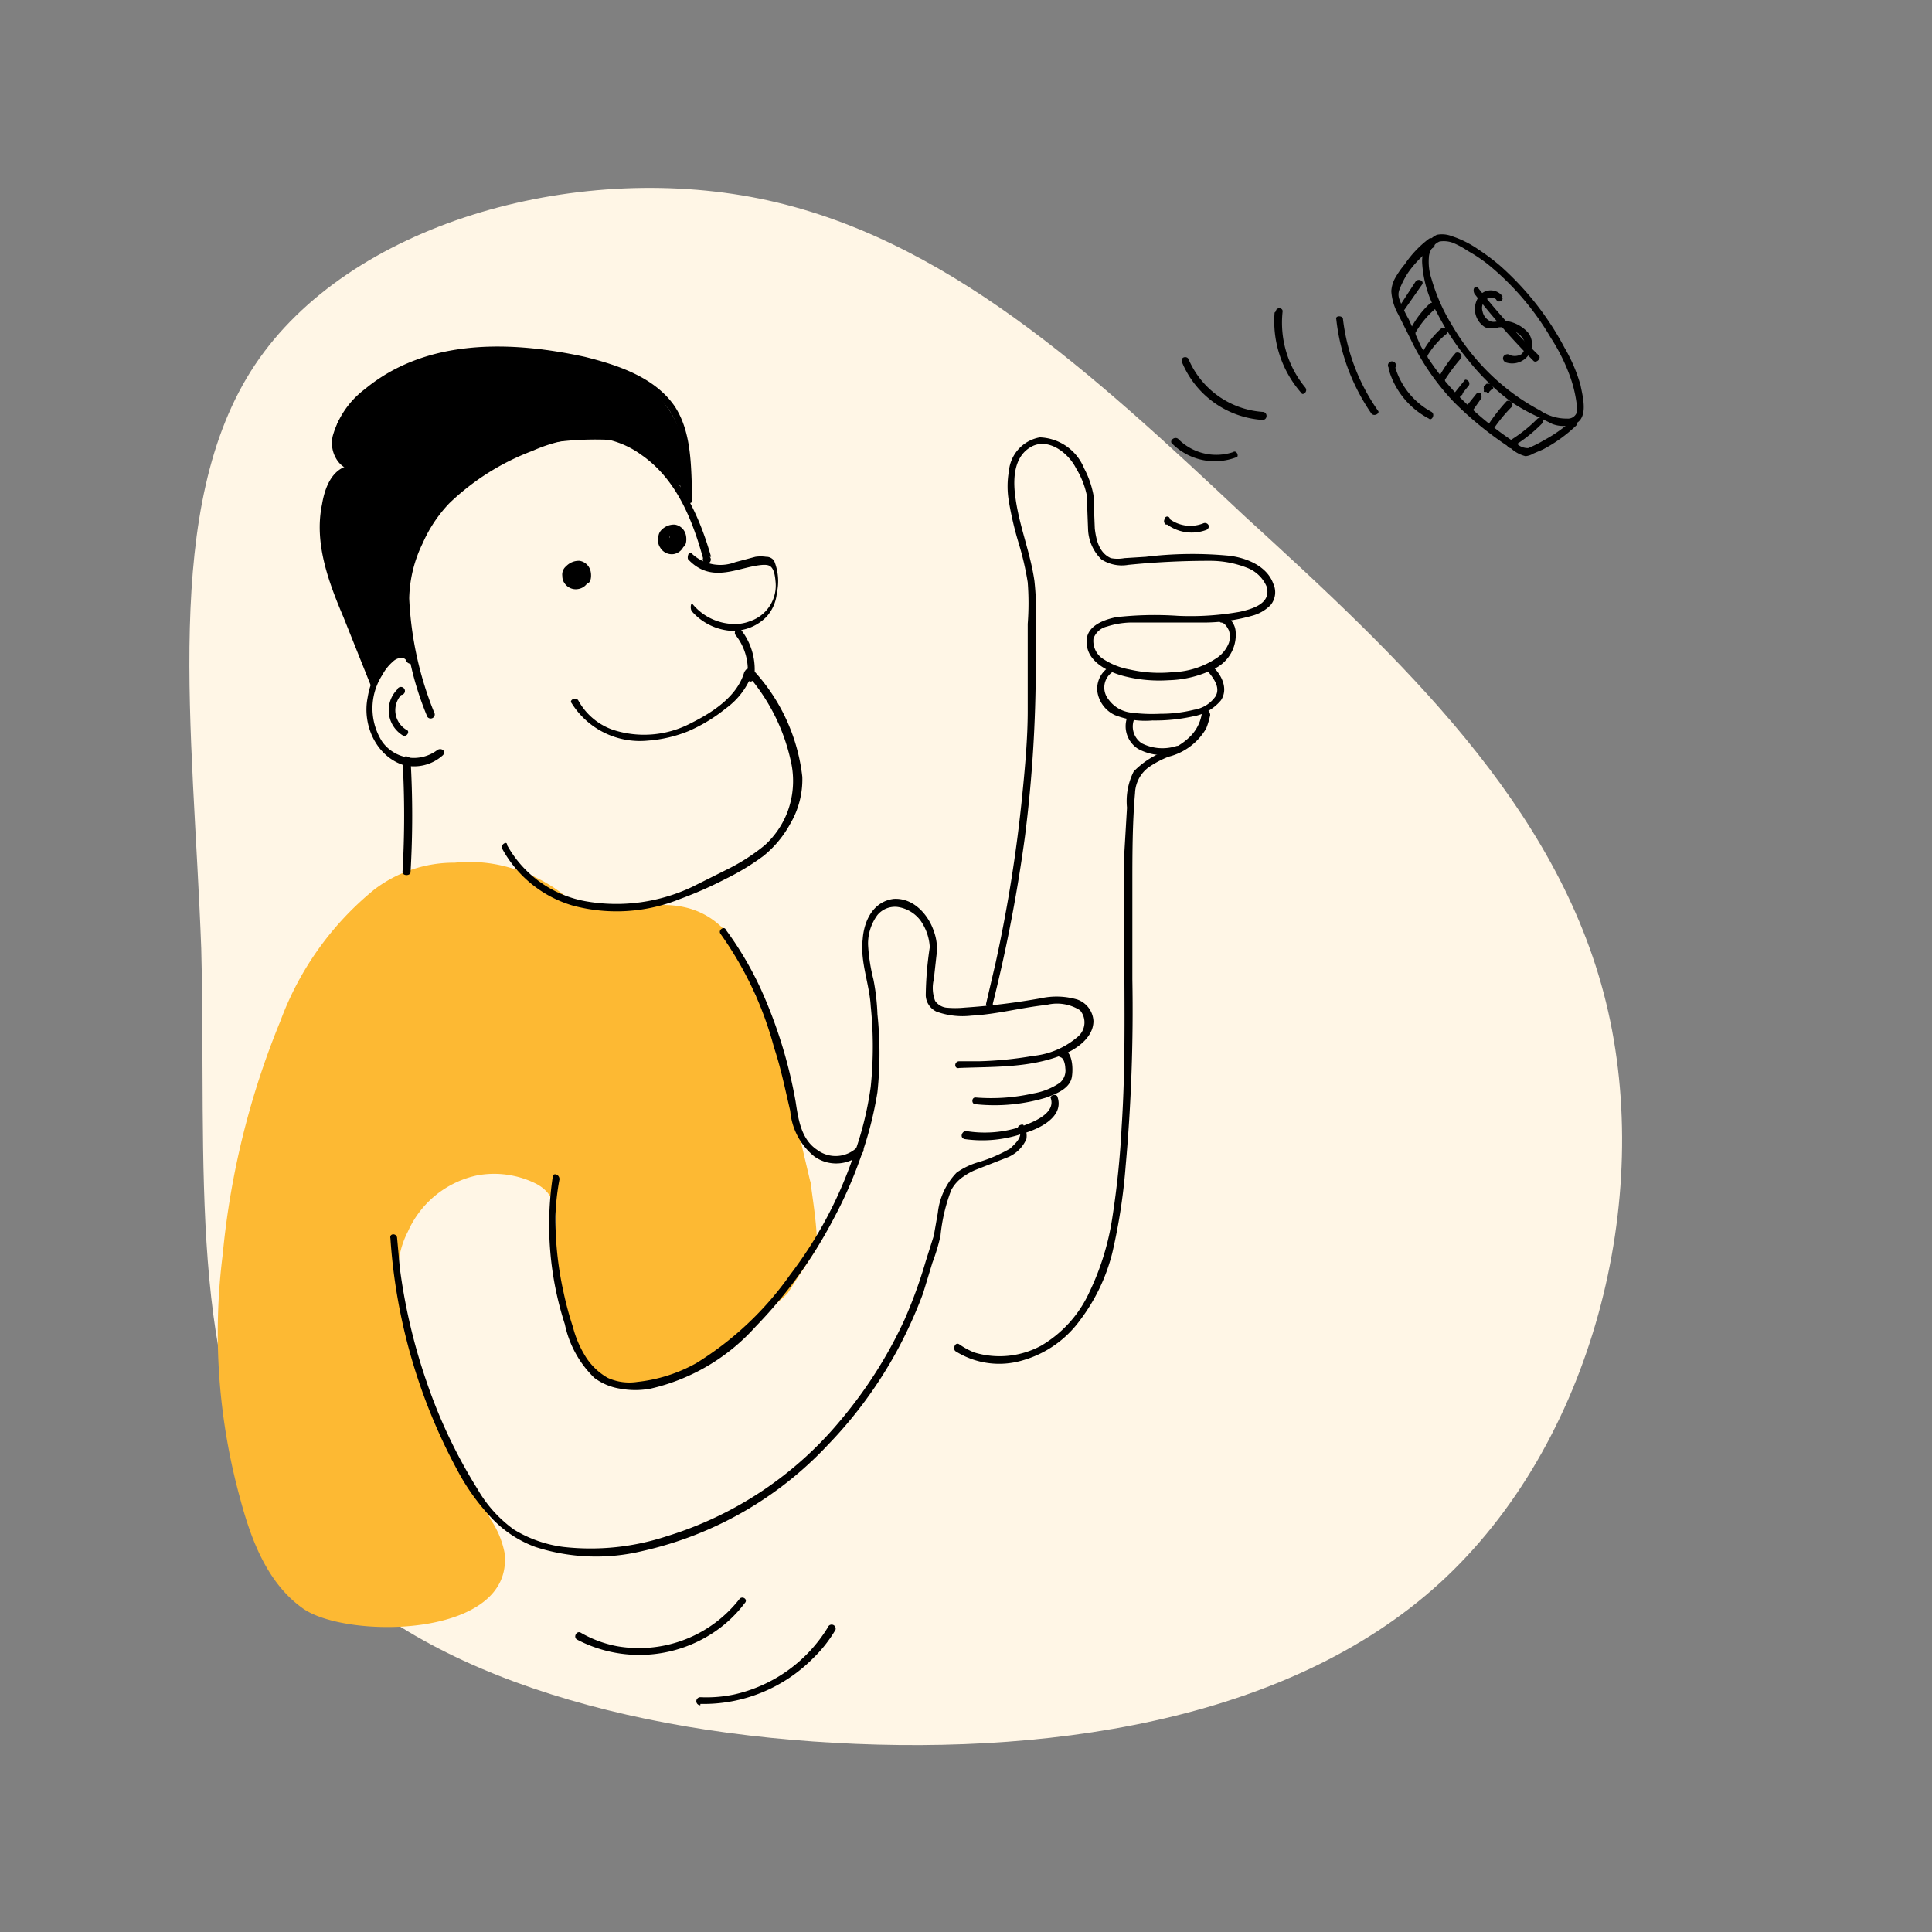 <svg xmlns="http://www.w3.org/2000/svg" viewBox="0 0 144 144">
  <rect x="0" y="0" width="144" height="144" fill="#808080" stroke="none"/>
  <path fill="#fff6e6" d="M92.8 38.5C104.3 49 116.1 60 119.7 74.7s-1 32.9-12.4 43.3-29.7 13-46.7 11.8S28 123.4 21 113c-7.1-10.4-5.6-26.2-6-42.3-.6-16.3-3-33 4-43.5S42.7 12 56.6 14.8c13.8 2.8 24.8 13 36.2 23.7Z"/>
  <path fill="#fdb933" d="m60.4 88.1-.8-3.4A4.5 4.5 0 0 1 59 83l-1.5-7a8.2 8.2 0 0 0-1.2-1.8c-.7-3.3-2.4-6.3-6-6.7-1.8-.2-3.6.3-5.5.1a13.6 13.6 0 0 1-2.3-.5 11.3 11.3 0 0 0-4.4-2.4 10.8 10.8 0 0 0-4.2-.4 9.8 9.8 0 0 0-6 2 22.8 22.8 0 0 0-7 9.8 60.8 60.8 0 0 0-4.3 17.4 46.5 46.5 0 0 0 1.3 18.2c.8 3 2 6.3 4.7 8.2 3.3 2.3 15.8 2.2 15-4.2a6.7 6.7 0 0 0-1-2.4c-1.3-2.5-2.9-5-4.2-7.7a34.4 34.4 0 0 1-1.8-5.7 26.8 26.8 0 0 1-.9-4.5 6.5 6.5 0 0 1 .7-3.6 7.3 7.3 0 0 1 5.2-4.2 7 7 0 0 1 4.3.6c2 1 1.5 3 1.5 4.9a4.3 4.3 0 0 0 .2 1.5 1.6 1.6 0 0 0 .1.3 7.9 7.9 0 0 0 1.7 5.9 1.8 1.8 0 0 0 0 .5 5.1 5.1 0 0 0 1.2 1.5l.5.1c2.8.8 5.7-.3 8.3-1.8a19.7 19.7 0 0 0 3-3 9.4 9.4 0 0 0 2.3-1.7l2.2-3.4c0-1.7-.3-3.4-.5-5Z"/>
  <path d="M51 33.3a7.5 7.5 0 0 0-5-5.7 1.2 1.2 0 0 0-.2 0 19 19 0 0 0-9.4-1.6 16 16 0 0 0-6.5 1.5c-1.4.7-3.7 2-4.3 3.6a.8.8 0 0 0-.5.7 2.5 2.5 0 0 0 0 .4 1 1 0 0 0-.1.3 1.8 1.8 0 0 0 0 1.2 2.7 2.7 0 0 0 1 1 3.7 3.7 0 0 0-.8 1 .8.8 0 0 0-.6.5 7 7 0 0 0-.4 3.8 7.6 7.6 0 0 0 1.1 4.3 6.6 6.6 0 0 0 .8 2 5.7 5.7 0 0 0 .8 2.3l.7 1.6a.8.8 0 0 0 0 .2.2.2 0 0 0 .1.3.3.3 0 0 0 .4-.1l.2-.7a2.5 2.5 0 0 1 .5-.6 3.8 3.8 0 0 1 .4-.4 2 2 0 0 1 .3-.1l.2-.1a.4.4 0 0 0 .4.1c.1.4.7.3.6 0v-.4a7.3 7.3 0 0 0-.3-1.2 33.4 33.4 0 0 1 .2-4.6 11.3 11.3 0 0 0 .2-1.3 13.3 13.3 0 0 1 1.8-3.2l1.3-1.4.2-.1a4.6 4.6 0 0 0 .6-.4 2.4 2.4 0 0 0 .3-.4 16.7 16.7 0 0 1 3-1.7 9.2 9.2 0 0 0 2.4-1 23.3 23.3 0 0 1 6.5-.2 6.6 6.6 0 0 0 .7.5.3.3 0 0 0 .2.3 5 5 0 0 1 1.2.7l.3.3.3.4a.3.3 0 0 0 .3.2 4.8 4.8 0 0 1 .6.8.4.4 0 0 0 .2.1l.1.9a.3.3 0 0 0 .7-.1l-.1-.6v-.6a.3.3 0 0 0 0-.3l-.2-2a.8.8 0 0 0-.1-.2Z"/>
  <g>
    <path d="M74 74.8a113.7 113.7 0 0 0 2.4-12.5 101.5 101.5 0 0 0 .8-12.8v-3.2a19.8 19.8 0 0 0-.1-3c-.3-2.1-1.1-4-1.4-6.1-.2-1.3-.2-3 1-3.8 1.3-.9 2.9.3 3.5 1.5a6.3 6.3 0 0 1 .8 2l.1 2.6a3.3 3.3 0 0 0 1 2.2 2.8 2.8 0 0 0 2 .4 60 60 0 0 1 6.2-.3 7.5 7.5 0 0 1 2.6.5 2.6 2.6 0 0 1 1.5 1.4c.4 1.3-1.1 1.7-2 1.9a21 21 0 0 1-4.6.3 25.6 25.6 0 0 0-4.6.1c-1 .2-2.3.7-2.2 1.9 0 1.4 1.6 2.2 2.8 2.5a10.6 10.6 0 0 0 3.3.3 8 8 0 0 0 3.5-.9 2.8 2.8 0 0 0 1.5-2.7 1.4 1.4 0 0 0-1.1-1.3c-.3 0-.3.5 0 .6.3 0 .5.4.6.6a1.6 1.6 0 0 1 0 .9 2.4 2.4 0 0 1-1 1.2 6.2 6.2 0 0 1-3.2 1 10 10 0 0 1-3.2-.2 5.3 5.3 0 0 1-2-.8 1.6 1.6 0 0 1-.7-1.5 1.4 1.4 0 0 1 1-.9 6.2 6.2 0 0 1 1.7-.3h5.5a13.2 13.2 0 0 0 3.6-.5 3 3 0 0 0 1.4-.8 1.5 1.5 0 0 0 .2-1.6c-.5-1.4-2.2-2-3.5-2.1a28.8 28.8 0 0 0-6 .1l-1.6.1a2.7 2.7 0 0 1-1 0c-.9-.4-1.1-1.4-1.2-2.2l-.1-2.5a7 7 0 0 0-.7-2 3.7 3.7 0 0 0-3.3-2.3 2.8 2.8 0 0 0-2.3 2.5 6.6 6.6 0 0 0 0 2.3 24.6 24.6 0 0 0 .7 3 21.9 21.9 0 0 1 .7 3 20.4 20.4 0 0 1 0 3.1V53c0 2-.2 4.2-.4 6.2a108.7 108.7 0 0 1-2 12.6l-.7 3a.2.2 0 1 0 .5.1Z"/>
    <path d="M90 50c.4.5 1 1.2.6 1.9a2.4 2.4 0 0 1-1.6 1 10.3 10.3 0 0 1-2.5.3 12.2 12.2 0 0 1-2.3-.1 2.4 2.4 0 0 1-1.6-1 1.4 1.4 0 0 1 .3-2c.3 0 0-.6-.2-.4a1.9 1.9 0 0 0-.9 1.9 2.3 2.3 0 0 0 1.3 1.7 6.2 6.2 0 0 0 2.8.4 13.1 13.1 0 0 0 3-.3 3.5 3.5 0 0 0 2.1-1.2c.6-.9 0-2-.7-2.6a.3.3 0 0 0-.4.4Z"/>
    <path d="M89.6 53a3.1 3.1 0 0 1-.8 1.8 4.6 4.6 0 0 1-1.4 1 6.4 6.4 0 0 0-2.9 1.7 4.9 4.9 0 0 0-.5 2.7l-.2 3.4v6.9c0 4.5.1 9-.2 13.5a65.1 65.1 0 0 1-.7 6.8 19.5 19.5 0 0 1-1.7 5.5 8.9 8.9 0 0 1-3.6 4 6.5 6.5 0 0 1-5 .5 5.8 5.8 0 0 1-1.1-.6c-.3-.2-.5.3-.3.5a6.1 6.1 0 0 0 5 .7 8 8 0 0 0 4.3-3 13.9 13.9 0 0 0 2.4-5 43.3 43.3 0 0 0 1-6.5 129.7 129.7 0 0 0 .5-13.9v-7c0-2.3 0-4.6.2-6.9a2.5 2.5 0 0 1 1-1.9 7.2 7.2 0 0 1 1.5-.8 4.5 4.5 0 0 0 2.8-2.1 6 6 0 0 0 .3-1c0-.4-.5-.6-.6-.2Z"/>
    <path d="M71.5 79.6c2.5-.1 5.1 0 7.5-.9 1.1-.4 2.5-1.3 2.5-2.6a1.8 1.8 0 0 0-1.2-1.6 5.5 5.5 0 0 0-2.7-.1 51.6 51.6 0 0 1-5.7.7 6.9 6.9 0 0 1-1.4 0 1.2 1.2 0 0 1-.8-.5 2.7 2.7 0 0 1-.1-1.6l.2-1.8a3.7 3.7 0 0 0-.2-1.8c-.4-1.2-1.5-2.5-3-2.4-1.5.2-2.2 1.6-2.3 3-.2 1.7.5 3.3.6 5a29.3 29.3 0 0 1 0 6 25 25 0 0 1-1.3 5.2 31 31 0 0 1-4.7 8.8 24 24 0 0 1-7 6.6 11.5 11.5 0 0 1-4.4 1.4 3.9 3.9 0 0 1-2.2-.3 4.7 4.7 0 0 1-1.6-1.5 7.9 7.9 0 0 1-1-2.3 25 25 0 0 1-.7-2.6 25.2 25.2 0 0 1-.6-5.7 18.1 18.1 0 0 1 .3-2.7c0-.4-.5-.5-.5-.2a24.1 24.1 0 0 0 .9 11 7.8 7.8 0 0 0 2.2 4 4.3 4.3 0 0 0 1.9.8 6.2 6.2 0 0 0 2.3 0 15 15 0 0 0 7.8-4.6 34.3 34.3 0 0 0 5.8-8 32.1 32.1 0 0 0 2-4.5 27.1 27.1 0 0 0 1.3-5 27.7 27.7 0 0 0 0-5.8 16.5 16.5 0 0 0-.3-2.6 13.4 13.4 0 0 1-.4-2.6 3.6 3.6 0 0 1 .7-2.2 1.7 1.7 0 0 1 1.5-.6 2.6 2.6 0 0 1 1.7 1 3.8 3.8 0 0 1 .7 2 25.5 25.5 0 0 0-.3 3.6 1.4 1.4 0 0 0 .8 1.2 5.7 5.7 0 0 0 2.6.3c1.9-.1 3.7-.6 5.6-.8a3.2 3.2 0 0 1 2.5.4 1.4 1.4 0 0 1-.2 2 6 6 0 0 1-3.3 1.4 27.6 27.6 0 0 1-4 .4h-1.5c-.4 0-.4.6 0 .5Z"/>
    <path d="M79 78.8c.3 0 .4.6.4.8a1.2 1.2 0 0 1-.4 1.1 5 5 0 0 1-2 .8 14.2 14.2 0 0 1-4.3.3c-.3 0-.3.5 0 .5a13.3 13.3 0 0 0 5.3-.5c.8-.3 1.8-.7 1.9-1.6.1-.7 0-2-.8-2a.3.3 0 1 0 0 .6ZM76 84.2c.2.6-.3 1-.7 1.4a11 11 0 0 1-2.3 1 5.5 5.5 0 0 0-1.7.8 5.1 5.1 0 0 0-1.4 3l-.3 1.7L69 94a35.3 35.3 0 0 1-1.6 4.4 33.2 33.2 0 0 1-4.7 7.4 27.2 27.2 0 0 1-13 8.7 18.1 18.1 0 0 1-7.7.8 9.3 9.3 0 0 1-3.7-1.3 9.6 9.6 0 0 1-2.7-3 38.3 38.3 0 0 1-3.8-8 42.9 42.9 0 0 1-2-8.5l-.2-2.2c0-.4-.6-.4-.5 0a42.2 42.2 0 0 0 5 17.3 16.2 16.2 0 0 0 2.5 3.5 8.5 8.5 0 0 0 3.3 2.2 14.7 14.7 0 0 0 8 .3 27 27 0 0 0 13.8-7.9 32.2 32.2 0 0 0 5.2-7.1 33.8 33.8 0 0 0 1.9-4.2l.7-2.3a13.8 13.8 0 0 0 .6-2 13 13 0 0 1 .8-3.4 2.8 2.8 0 0 1 .9-1 4.9 4.9 0 0 1 .9-.5l2.3-.9a2.6 2.6 0 0 0 1.5-1.4 1.4 1.4 0 0 0-.2-1c0-.2-.6 0-.4.3Z"/>
    <path d="M53.7 69.6a26.2 26.2 0 0 1 4 8.5c.5 1.5.8 3 1.2 4.7a4.9 4.9 0 0 0 1.8 3.4 2.8 2.8 0 0 0 3.6-.3c.2-.3-.1-.6-.4-.4a2.3 2.3 0 0 1-3 .2c-1.2-.8-1.4-2.3-1.6-3.6a35.2 35.2 0 0 0-2.6-8.4 25.2 25.2 0 0 0-2.6-4.4c-.1-.3-.6 0-.4.3ZM37.4 63.2a8.8 8.8 0 0 0 5.3 4.3 12.6 12.6 0 0 0 8-.5 29.5 29.5 0 0 0 3.4-1.5 18 18 0 0 0 2.8-1.7 8 8 0 0 0 2-2.4 6.5 6.5 0 0 0 .9-3.5 14 14 0 0 0-3.7-8c-.2-.2-.6.2-.3.5A14.5 14.5 0 0 1 59 57a6.6 6.6 0 0 1-.3 3.5A6.5 6.5 0 0 1 57 63a14.6 14.6 0 0 1-2.6 1.7l-2.8 1.4a13.2 13.2 0 0 1-7.8 1.1 8.4 8.4 0 0 1-6-4.2c0-.4-.5 0-.4.2Z"/>
    <path d="M55.5 50c-.5 1.9-2.4 3.1-4 3.9a7.5 7.5 0 0 1-5.8.5 4.7 4.7 0 0 1-2.6-2.2c-.2-.3-.7 0-.5.2a6 6 0 0 0 5.7 2.8 10 10 0 0 0 3-.7 12 12 0 0 0 2.8-1.7 5.5 5.5 0 0 0 2-2.7c0-.3-.5-.4-.6 0Z"/>
    <path d="M56.2 50.6a4.8 4.8 0 0 0-1-3.7.3.3 0 0 0-.4.4 4.2 4.2 0 0 1 .9 3.2.3.3 0 0 0 .2.3.3.3 0 0 0 .3-.2ZM53 41.5c-.8-2.8-2-5.5-4.2-7.4a8 8 0 0 0-3.4-1.8 9.4 9.4 0 0 0-4.5.4 19.5 19.5 0 0 0-7 3.8 10.8 10.8 0 0 0-3.8 6.7 23 23 0 0 0 1.7 10.1.3.3 0 0 0 .6-.1 25.8 25.8 0 0 1-1.9-8.6 9.8 9.8 0 0 1 1-4.1 10.3 10.3 0 0 1 2-3 18.2 18.2 0 0 1 6.2-3.9 11.5 11.5 0 0 1 4.4-1 6.8 6.8 0 0 1 3.7 1.3c2.6 1.8 3.8 4.8 4.6 7.7a.3.3 0 1 0 .5-.1Z"/>
    <path d="M31 49.1a1 1 0 0 0-1-.7 1.6 1.6 0 0 0-1.2.6 6 6 0 0 0-1.4 3C27 54 28 56.3 30 57a3.2 3.2 0 0 0 3-.7c.3-.3-.1-.6-.4-.4a2.9 2.9 0 0 1-4.1-.6 4.6 4.6 0 0 1 0-5 3.5 3.5 0 0 1 .8-1c.3-.3.9-.4 1 0 .2.3.7.2.6-.1Z"/>
    <path d="M29.6 51.4a2.2 2.2 0 0 0 .4 3.4c.3.2.6-.3.3-.4a1.7 1.7 0 0 1-.4-2.6.3.3 0 1 0-.3-.4ZM28.1 50.9l-1.7-4.2a46 46 0 0 1-1.5-4 12 12 0 0 1-.6-4c.1-1.1.4-2.7 1.4-3.3a3.6 3.6 0 0 1 2.2-.2l2.5.3c.3 0 .3-.5 0-.5l-2.4-.3a6 6 0 0 0-2 0c-1.3.3-1.8 1.7-2 2.9-.6 2.9.5 5.8 1.6 8.4l2 5c.1.3.6.2.5-.1Z"/>
    <path d="M26.8 34.6a1.3 1.3 0 0 1-1.3-.7 2 2 0 0 1 0-1.8 7.1 7.1 0 0 1 2.2-2.8 13.4 13.4 0 0 1 6.6-2.8 24.6 24.6 0 0 1 8.6.5 17.6 17.6 0 0 1 3.7 1 8.3 8.3 0 0 1 3 2.2c1.6 1.9 1.3 4.7 1.5 7 0 .4.6.4.5 0-.1-2.3 0-4.9-1.3-6.9-1.5-2.2-4.3-3.1-6.7-3.7-5.5-1.2-11.8-1.4-16.4 2.4a6.6 6.6 0 0 0-2.4 3.5 2.3 2.3 0 0 0 .4 1.9 1.8 1.8 0 0 0 1.6.7c.3 0 .3-.6 0-.5ZM30 56.6a71.7 71.7 0 0 1 0 8.4c0 .3.6.3.6 0a71.7 71.7 0 0 0 0-8.4c-.1-.3-.6-.3-.6 0ZM51.3 41.7c1.8 1.9 3.8.5 5.6.4.4 0 .8 0 .9 1.2a2.8 2.8 0 0 1-1.9 3 3.1 3.1 0 0 1-1.4.2 4.1 4.1 0 0 1-2.9-1.5c-.1-.1-.2.4 0 .6a4.3 4.3 0 0 0 2.7 1.4 3.5 3.5 0 0 0 2.8-1 3 3 0 0 0 .8-1.8 4 4 0 0 0-.2-2.4.7.7 0 0 0-.6-.3 2.7 2.7 0 0 0-.8 0l-1.5.4a3.1 3.1 0 0 1-3.3-.7c-.2-.1-.3.4-.2.5ZM43.2 42.1a.8.8 0 0 0-.6 0 1 1 0 0 0-.5.3.9.9 0 0 0 0 1.1 1 1 0 0 0 1 .4 1 1 0 0 0 .8-.7 1.3 1.3 0 0 0-.3-1.2.3.3 0 0 0-.4 0 3.1 3.1 0 0 0-.5 1.1c0 .2.1.4.3.4.1 0 0 0 0 0h.2a.9.9 0 0 0 .5 0c.4 0 .4-.7.3-1a1 1 0 0 0-.8-.7 1.3 1.3 0 0 0-1 .4.8.8 0 0 0-.2 1 1.2 1.2 0 0 0 1 .3 3.2 3.2 0 0 0 .4 0 .5.5 0 0 0 .2-.2.7.7 0 0 0 .2-.3.8.8 0 0 0-.1-.7.7.7 0 0 0-.7-.2 1 1 0 0 0-.8 1.2.6.6 0 0 0 1.2 0 .5.5 0 0 0-.2-.4.3.3 0 0 0-.3.4s0-.2 0 0c0 0 0-.2 0 0h-.1c-.1-.1 0 0 0 0V43s-.1 0 0 0v-.2h.1v-.1h.4v.1c0 .1 0 0 0 0v.1c0 .1 0 0 0 0 0 .1 0 0 0 0h-.1a1.8 1.8 0 0 1-.4 0H42.5v-.2c.1-.1 0 0 0 0l.2-.2h.1v-.1c.2 0 0 0 0 0a.4.4 0 0 1 .3 0h.2c.1 0 0 0 0 0h.1c0 .1 0 0 0 0v.2a.3.3 0 0 1 .1.1v.3c0 .1 0 0 0 0v.1c0-.1 0 0 0 0l-.2-.1a.8.8 0 0 0-.4 0l.3.3.1-.2V43c0-.1 0 0 0 0l.1-.2a2.6 2.6 0 0 1 .3-.5 2.6 2.6 0 0 1-.4.1.1.1 0 0 1 0 .1l.1.1v.5c0 .1 0 0 0 0s0 .1 0 0v.1s0 .1 0 0l-.1.2h-.5c-.1 0 0 0 0 0-.1 0 0 0 0 0h-.1l-.1-.1-.1-.1V43c0-.1 0 0 0 0V42.7h.1a.1.1 0 0 1 .1-.1s.1 0 0 0H43a.3.3 0 0 0 .3-.1l-.1-.5ZM50.3 39.5a.8.8 0 0 0-.6 0 1 1 0 0 0-.5.3.9.9 0 0 0 0 1 1 1 0 0 0 1 .5 1 1 0 0 0 .8-.7 1.3 1.3 0 0 0-.3-1.3.3.3 0 0 0-.4 0 3.1 3.1 0 0 0-.5 1.2c0 .1.2.4.3.3.1 0 0 0 0 0h.2a.9.9 0 0 0 .5 0c.4 0 .4-.7.3-1a1 1 0 0 0-.8-.7 1.3 1.3 0 0 0-1 .4.8.8 0 0 0-.1 1 1.2 1.2 0 0 0 .8.3 3.2 3.2 0 0 0 .5 0 .5.5 0 0 0 .3-.1.7.7 0 0 0 .1-.4.8.8 0 0 0-.1-.6.7.7 0 0 0-.7-.3 1 1 0 0 0-.7 1.2.6.6 0 0 0 1 0 .5.5 0 0 0 0-.4.3.3 0 0 0-.4.4s0-.1 0 0c0 0 0-.1 0 0-.1 0 0 0 0 0h-.1c-.1 0 0 0 0 0V40.2s-.1.1 0 0V40h.1V40h.4v.1c.1.1 0 0 0 0v.1c0 .1 0 0 0 0 0 .1 0 0 .1 0h-.1a1.8 1.8 0 0 1-.4 0h-.2s0 .1 0 0h-.2V40c.1-.1 0 0 0 0l.2-.1v-.1h.2c0-.1 0 0 0 0a.4.4 0 0 1 .2-.1h.2c.1 0 0 0 0 0l.1.1a.2.2 0 0 1 0 .2.3.3 0 0 1 .1 0v.4s0-.1 0 0c0 0 .1 0 0 0 .1 0 .1 0 0 0h-.2a.8.8 0 0 0-.4 0l.3.3.1-.3v-.1c0-.1 0 0 0 0l.1-.1a2.6 2.6 0 0 1 .3-.5 2.6 2.6 0 0 1-.4 0s0 .1 0 0a.1.1 0 0 1 0 .2h.1v.5s0 .1 0 0v.2c0 .1 0 0 0 0h-.1v.1h-.1l-.2.1H50v-.1h-.2v-.1h-.1c0-.1 0 0 0 0v-.1c0-.1 0 0 0 0v-.2s0 .1 0 0V40c.1 0 0 0 0 0h.1a.1.1 0 0 1 .2-.1c.1 0 0 0 0 0h.1s.1 0 0 0a.3.3 0 0 0 .4-.1v-.4ZM87.7 55.6a3.4 3.4 0 0 1-2.6-.2 1.5 1.5 0 0 1-.6-1.7.3.3 0 0 0-.2-.4.3.3 0 0 0-.3.2 2 2 0 0 0 .8 2.3 3.8 3.8 0 0 0 3 .3.3.3 0 0 0 0-.5ZM78.3 81.8c.5 1.3-1.7 2-2.6 2.3a8.6 8.6 0 0 1-3.7.2c-.3 0-.5.5-.1.6a9.3 9.3 0 0 0 4.3-.4c1.1-.3 3.2-1.2 2.6-2.8a.3.3 0 0 0-.5.1ZM43 122.2a10 10 0 0 0 10.3-.6 9.4 9.4 0 0 0 2.2-2.1c.3-.3-.2-.6-.4-.3a9.5 9.5 0 0 1-9.1 3.5 8.6 8.6 0 0 1-2.7-1c-.3-.2-.6.3-.3.5ZM52.2 127a11.5 11.5 0 0 0 8.4-3.4 10.1 10.1 0 0 0 1.6-2 .3.3 0 1 0-.5-.3 11 11 0 0 1-7 5 10 10 0 0 1-2.5.2.3.3 0 1 0 0 .6ZM117 31.7c1.5-.2 1-2 .8-3a12 12 0 0 0-1.2-2.8 21.7 21.7 0 0 0-4.8-6.1 16.2 16.2 0 0 0-1.6-1.2 7.6 7.6 0 0 0-2-1 2 2 0 0 0-1.1-.1 1.7 1.7 0 0 0-.7.6 2.5 2.5 0 0 0-.4 1.5 8.5 8.5 0 0 0 1.1 3.7 19 19 0 0 0 2.3 3.5 17.3 17.3 0 0 0 3.3 3.2 14.6 14.6 0 0 0 2 1.1l1 .5a2.3 2.3 0 0 0 1.3.1c.3 0 .2-.5-.2-.5a3.5 3.5 0 0 1-2-.6 17.2 17.2 0 0 1-1.5-.9 16.6 16.6 0 0 1-2.8-2.4 17 17 0 0 1-2.3-3.1 13.9 13.9 0 0 1-1.5-3.4 4 4 0 0 1-.2-1.6c0-.4.3-1 .8-1.2a2 2 0 0 1 1 .1 6.6 6.6 0 0 1 1.1.6 11.6 11.6 0 0 1 1.5 1 20.2 20.2 0 0 1 4.7 5.5A14 14 0 0 1 117 28a9.5 9.5 0 0 1 .5 2 2.1 2.1 0 0 1 0 .8.7.7 0 0 1-.7.4c-.3 0-.2.6.2.5Z"/>
    <path d="M106.5 17.8a7.9 7.9 0 0 0-1.8 1.9 6.8 6.8 0 0 0-.7 1 2.3 2.3 0 0 0-.3 1 4 4 0 0 0 .5 1.7l.9 1.8a18.2 18.2 0 0 0 3.2 4.7 26 26 0 0 0 4.3 3.5 2.5 2.5 0 0 0 1.1.6 1.4 1.4 0 0 0 .6-.2l.7-.3a10.9 10.9 0 0 0 2.5-1.8.3.3 0 0 0-.3-.4 10.2 10.2 0 0 1-2.1 1.5 9 9 0 0 1-1.2.6c-.3 0-.6-.1-.8-.3a25.2 25.2 0 0 1-4-3.2 18.4 18.4 0 0 1-3.2-4.1l-.9-2a9.8 9.8 0 0 1-.7-1.5 1 1 0 0 1 0-.7 6.9 6.9 0 0 1 .6-1.2 7.4 7.4 0 0 1 2-2c.1-.3-.1-.8-.4-.6Z"/>
    <path d="m104.6 23.2 1.4-2a.2.2 0 0 0-.1-.3.3.3 0 0 0-.4.1l-1.3 2a.2.2 0 0 0 0 .3.2.2 0 0 0 .4-.1ZM105.5 24.8A6.9 6.9 0 0 1 107 23a.3.3 0 0 0-.4-.4 6.7 6.7 0 0 0-1.5 2 .3.3 0 0 0 0 .3.2.2 0 0 0 .4 0ZM106.4 26.5a6 6 0 0 1 1.4-1.6.3.3 0 0 0 0-.4.3.3 0 0 0-.4 0 6.5 6.5 0 0 0-1.4 1.8.3.3 0 0 0 0 .3.2.2 0 0 0 .4 0ZM107.7 28.3a13.8 13.8 0 0 1 1.2-1.6.3.3 0 0 0-.4-.4 10.3 10.3 0 0 0-1.2 1.7.3.3 0 0 0 0 .4.3.3 0 0 0 .4 0ZM109.7 30.7l.7-1a.2.2 0 0 0 0-.2.4.4 0 0 0 0-.2.3.3 0 0 0-.3 0 .4.4 0 0 0-.1.1l-.8 1a.2.2 0 0 0 0 .2.4.4 0 0 0 .1.2.3.3 0 0 0 .2 0 .4.4 0 0 0 .2-.1ZM111 29.2l.2-.2a.1.1 0 0 0 0-.2.2.2 0 0 0 0-.2.3.3 0 0 0-.2 0h-.2l-.2.2a.1.1 0 0 0 0 .1.1.1 0 0 0 0 .1v.1a.2.2 0 0 0 0 .1.3.3 0 0 0 .2 0 .1.1 0 0 0 .2 0ZM111.3 32a11.3 11.3 0 0 1 1.4-1.7.3.3 0 0 0-.4-.4 12.9 12.9 0 0 0-1.4 1.8.3.3 0 0 0 0 .3.2.2 0 0 0 .4 0ZM108.8 29.6l.2-.2a.4.4 0 0 1 .1-.2l.4-.5a.3.3 0 0 0-.3-.4l-.8 1a.3.3 0 0 0 0 .4.2.2 0 0 0 .4-.1ZM112.9 33.2a11 11 0 0 0 2-1.6c.3-.3 0-.6-.3-.4a10.7 10.7 0 0 1-2 1.6.3.3 0 1 0 .3.4ZM112 22.1a1.1 1.1 0 0 0-1.6-.2 1.6 1.6 0 0 0 .3 2.5 1.6 1.6 0 0 0 1 0 1.8 1.8 0 0 1 1.2.3 1.5 1.5 0 0 1 .7.7.9.9 0 0 1-.2 1 1 1 0 0 1-1 0c-.4 0-.5.4-.2.6a1.5 1.5 0 0 0 1.7-.5 1.4 1.4 0 0 0 0-1.7 2.7 2.7 0 0 0-1.9-.9c-.3 0-.7.2-1 0a1 1 0 0 1-.5-.7.8.8 0 0 1 .3-.9.6.6 0 0 1 .7 0c.2.4.7 0 .4-.2Z"/>
    <path d="M109.9 21.9a56.2 56.2 0 0 0 4.4 5c.2.2.6-.2.4-.4a52.7 52.7 0 0 1-4.5-5c-.2-.3-.5 0-.3.4ZM99.6 23.8a15.3 15.3 0 0 0 2.6 7c.2.3.7 0 .5-.2a14.9 14.9 0 0 1-2.6-6.8c0-.3-.6-.3-.5 0ZM88.1 27a7 7 0 0 0 6 4.3c.4 0 .4-.6 0-.6a6.5 6.5 0 0 1-5.5-3.9c-.1-.3-.6-.2-.5.1ZM87.4 33.1a4.5 4.5 0 0 0 4.7 1c.3 0 .1-.6-.2-.4a4 4 0 0 1-4.1-1c-.3-.2-.7.2-.4.4ZM87 39.1a3.1 3.1 0 0 0 2.9.4.3.3 0 0 0 .2-.3.3.3 0 0 0-.4-.2 2.6 2.6 0 0 1-2.5-.3.2.2 0 0 0-.4 0 .3.3 0 0 0 .1.4ZM95 23.3a8.1 8.1 0 0 0 2 6c.1.2.5-.1.3-.4a7.6 7.6 0 0 1-1.7-5.7c0-.3-.5-.3-.5 0ZM103.5 27.5a6 6 0 0 0 3 3.7c.2.2.5-.3.2-.5a5.6 5.6 0 0 1-2.7-3.3.3.3 0 1 0-.5 0Z"/>
  </g>
</svg>